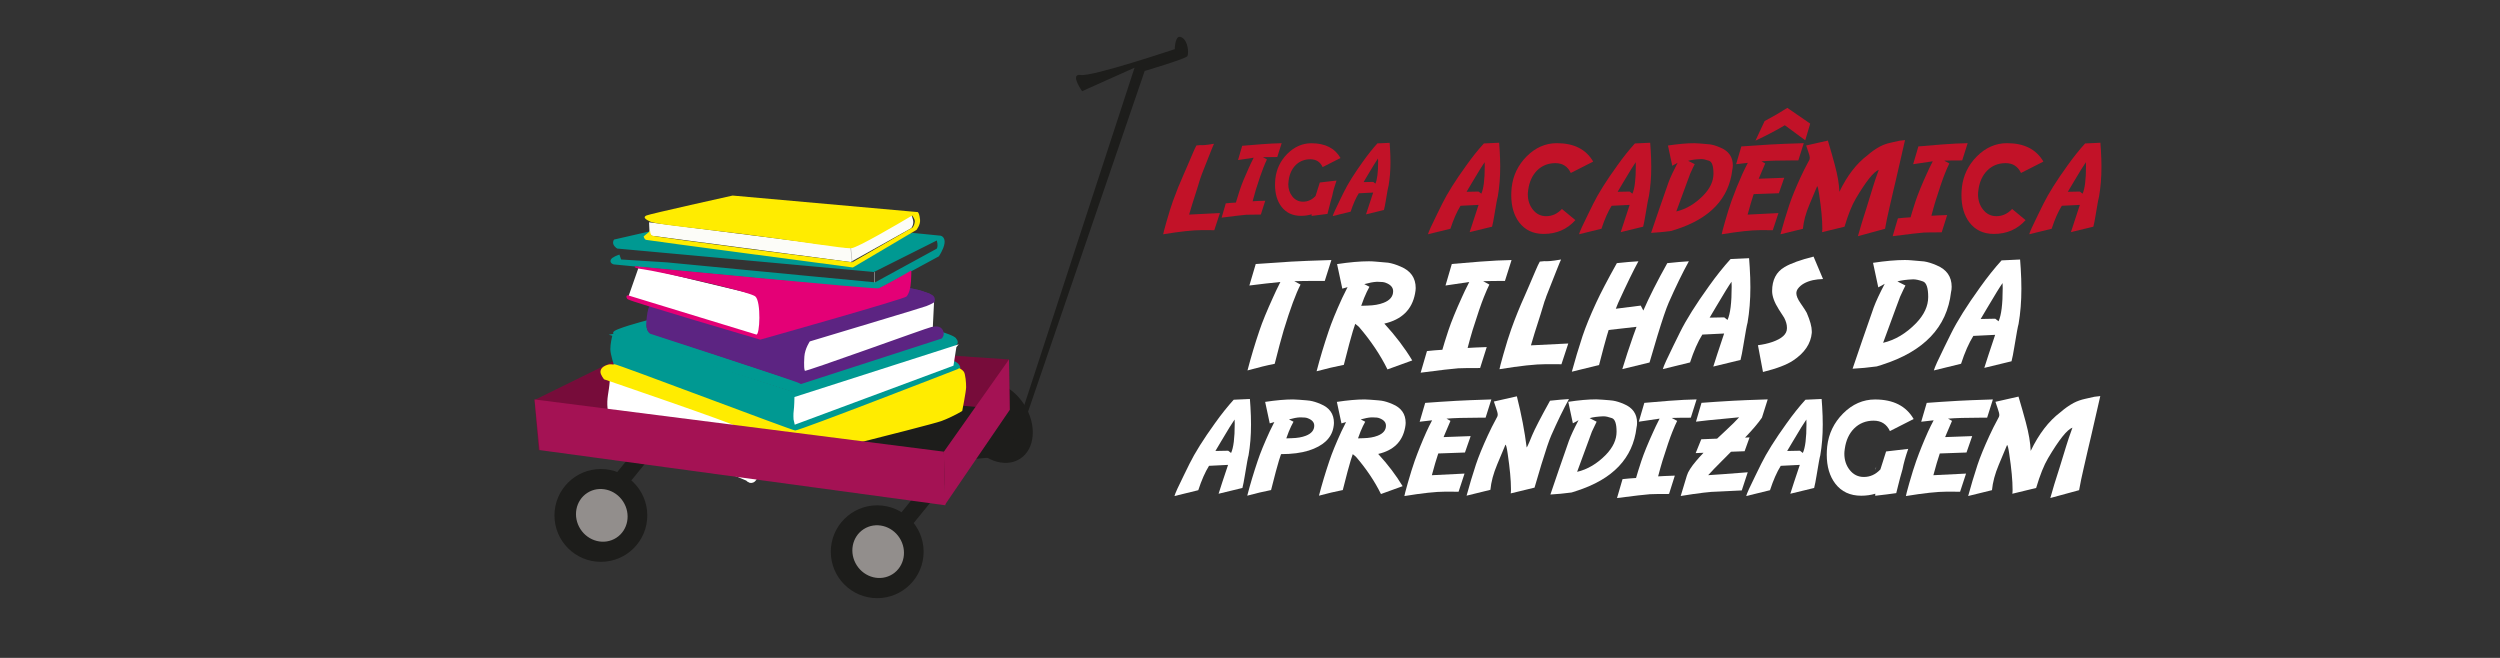 <?xml version="1.0" encoding="UTF-8"?>
<svg id="Camada_1" data-name="Camada 1" xmlns="http://www.w3.org/2000/svg" version="1.1" viewBox="0 0 1077.17 283.46">
  <rect x="0" y="0" width="1077.17" height="283.46" fill="#333333" stroke="none"/>
  <defs>
    <style>
      .cls-1, .cls-2, .cls-3, .cls-4, .cls-5, .cls-6, .cls-7 {
        stroke-miterlimit: 10;
      }

      .cls-1, .cls-8, .cls-7 {
        fill: #fff;
      }

      .cls-1, .cls-7 {
        stroke: #fff;
      }

      .cls-1, .cls-9 {
        stroke-width: 3px;
      }

      .cls-2 {
        fill: #009992;
        stroke: #009992;
      }

      .cls-3 {
        stroke-width: 7px;
      }

      .cls-3, .cls-5 {
        stroke: #1d1d1b;
      }

      .cls-3, .cls-10 {
        fill: #1d1d1b;
      }

      .cls-11 {
        fill: #ffec00;
      }

      .cls-11, .cls-12, .cls-13, .cls-14, .cls-15, .cls-16, .cls-10, .cls-17, .cls-8 {
        stroke-width: 0px;
      }

      .cls-12 {
        fill: #e40076;
      }

      .cls-13, .cls-5 {
        fill: none;
      }

      .cls-14 {
        fill: #a41254;
      }

      .cls-15 {
        fill: #770c3a;
      }

      .cls-4 {
        fill: #5c2482;
        stroke: #5c2482;
      }

      .cls-5 {
        stroke-width: 2px;
      }

      .cls-16 {
        fill: #c21228;
      }

      .cls-17, .cls-6 {
        fill: #fcfcf8;
      }

      .cls-6 {
        stroke: #b7b6b6;
        stroke-width: .25px;
      }

      .cls-9 {
        fill: #928e8c;
        stroke: #928e8c;
        stroke-linecap: round;
        stroke-linejoin: round;
      }
    </style>
  </defs>
  <g>
    <path class="cls-16" d="M517.13,77c-.17.61-.61,2.07-1.33,4.36l-2.12,6.66c-.56,1.84-1,3.32-1.33,4.44,2.96-.17,7.38-.39,13.27-.66l-2.42,7.38c-1.53-.02-2.86-.03-3.98-.03h-1.51c-3.74,0-9.25.6-16.51,1.79v-.08c0-.24.45-1.96,1.35-5.16,1.05-3.73,2-6.75,2.83-9.06,1.4-3.91,2.99-7.85,4.77-11.82.29-.68.83-1.91,1.61-3.7l2.25-5.26c.61-1.45,1.11-2.51,1.51-3.19l1.61-.15c.24.02.49.03.77.03.75,0,1.68-.08,2.78-.23l2.4-.38c-.2.37-.75,1.68-1.63,3.93l-3.6,9.11c-.07.29-.31.96-.71,2.02Z"/>
    <path class="cls-16" d="M532.52,87.24l.71-2.32c.15-.53.49-1.61,1.02-3.24.82-2.45,2.11-5.61,3.88-9.47.43-1,1.11-2.42,2.04-4.26-1.48.24-3.73.57-6.74,1l1.79-6.13c2.14-.19,4.83-.41,8.07-.66,3.39-.26,6.36-.41,8.93-.46l-1.89,5.95c-2.62,0-4.69.03-6.2.08l1.76.97c-.41.78-.92,1.96-1.53,3.52-.78,1.92-1.86,5.08-3.24,9.47-.49,1.62-.96,3.29-1.4,5.03.44-.02,1.2-.06,2.27-.13l3.16-.1-1.89,5.95c-3.18,0-5.26.03-6.23.08-1.57.12-5.12.54-10.67,1.25l1.79-6.15,2.04-.2c.6-.03,1.37-.09,2.32-.15Z"/>
    <path class="cls-16" d="M565.14,92.34c-1.41.44-2.94.66-4.59.66-3.59,0-6.39-1.31-8.4-3.93-1.85-2.42-2.78-5.56-2.78-9.44,0-.82.05-1.7.15-2.65.46-4.13,2.17-7.7,5.13-10.69,3.05-3.05,6.52-4.57,10.41-4.57,5.9,0,10.08,2.12,12.53,6.36l-7.71,3.91c-1.05-2.25-2.82-3.37-5.31-3.37s-4.68.86-6.38,2.58c-1.6,1.65-2.59,3.84-2.96,6.56-.1.63-.15,1.16-.15,1.58,0,2.04.57,3.79,1.71,5.26,1.21,1.53,2.76,2.3,4.65,2.3,2.04,0,3.84-.82,5.39-2.45l1.84-5.82,7.2-.84c-.88,2.5-1.51,4.71-1.86,6.64-.58,1.97-1.01,3.58-1.3,4.82l-.74,2.91c-1.7.26-3.98.54-6.84.87,0-.2,0-.43.03-.66ZM565.14,84.38l-.03.03.36-.89-.26.92-.08-.05Z"/>
    <path class="cls-16" d="M591.66,82.97l-6.2.31c-1.28,2.02-2.44,4.66-3.5,7.91l-7.73,1.91c.22-.85,1.23-3.09,3.01-6.71l1.86-3.78c1.75-3.56,4.51-7.95,8.27-13.17,2.06-2.88,4.09-5.43,6.1-7.66,1.19-.03,2.95-.11,5.28-.23l.18,2.6c.12,1.97.18,3.87.18,5.69,0,3.59-.26,6.93-.79,10.01-.19.53-.6,2.75-1.23,6.66-.26,1.62-.52,2.94-.79,3.96l-7.73,1.89c.54-1.75,1.57-4.88,3.09-9.39ZM593.75,68.25c-.7.99-2.16,3.35-4.39,7.1l-1.84,3.11,4.16-.08.94.74c.78-1.72,1.17-4.87,1.17-9.47,0-.7-.02-1.17-.05-1.4Z"/>
    <path class="cls-16" d="M637.06,88.28l-7.76.38c-1.58,2.54-3.04,5.84-4.36,9.9l-9.67,2.37c.27-1.05,1.53-3.85,3.78-8.37l2.32-4.72c2.2-4.46,5.64-9.95,10.34-16.46,2.57-3.61,5.11-6.8,7.63-9.57,1.48-.05,3.68-.15,6.59-.31l.23,3.27c.15,2.47.23,4.84.23,7.12,0,4.48-.33,8.64-1,12.51-.22.66-.73,3.44-1.53,8.32-.32,2.02-.65,3.68-.97,4.95l-9.67,2.35c.68-2.2,1.97-6.11,3.85-11.74ZM639.69,69.88c-.88,1.23-2.71,4.19-5.49,8.88l-2.3,3.88,5.18-.1,1.17.92c.99-2.14,1.48-6.08,1.48-11.82,0-.87-.02-1.45-.05-1.76Z"/>
    <path class="cls-16" d="M678.79,94.84c-3.56,3.96-8.11,5.95-13.65,5.95-4.49,0-8-1.63-10.52-4.9-2.31-3.03-3.47-6.96-3.47-11.79,0-1.04.06-2.14.18-3.32.58-5.17,2.72-9.63,6.43-13.37,3.79-3.81,8.13-5.72,13.02-5.72,7.38,0,12.61,2.65,15.67,7.94l-9.65,4.9c-1.31-2.82-3.52-4.24-6.64-4.24s-5.84,1.08-7.96,3.24c-2.01,2.06-3.25,4.79-3.73,8.19-.12.78-.18,1.45-.18,1.99,0,2.55.71,4.74,2.14,6.56,1.5,1.92,3.43,2.88,5.79,2.88,2.57,0,4.82-1.04,6.76-3.11l5.79,4.8Z"/>
    <path class="cls-16" d="M702.15,88.28l-7.76.38c-1.58,2.54-3.04,5.84-4.37,9.9l-9.67,2.37c.27-1.05,1.53-3.85,3.78-8.37l2.32-4.72c2.2-4.46,5.64-9.95,10.34-16.46,2.57-3.61,5.11-6.8,7.63-9.57,1.48-.05,3.68-.15,6.59-.31l.23,3.27c.15,2.47.23,4.84.23,7.12,0,4.48-.33,8.64-.99,12.51-.22.66-.73,3.44-1.53,8.32-.32,2.02-.65,3.68-.97,4.95l-9.67,2.35c.68-2.2,1.97-6.11,3.85-11.74ZM704.78,69.88c-.88,1.23-2.71,4.19-5.49,8.88l-2.3,3.88,5.18-.1,1.17.92c.99-2.14,1.48-6.08,1.48-11.82,0-.87-.02-1.45-.05-1.76Z"/>
    <path class="cls-16" d="M721.9,98.93l-1.92.59c-3.03.41-5.89.68-8.58.82.41-1.21,1.53-4.5,3.37-9.88.9-2.67,2.29-6.65,4.16-11.94.8-2.16,2.1-4.95,3.9-8.37-.56.36-1.33.78-2.3,1.28l-1.86-8.73c4.37-.66,8.15-1,11.33-1,.73,0,1.56.04,2.48.13,2.52.19,3.96.31,4.34.38,1.33.2,2.81.66,4.44,1.38,3.57,1.48,5.36,4.02,5.36,7.63,0,.68-.08,1.34-.23,1.97-1.45,12.42-9.61,21.01-24.5,25.75ZM727.26,77.51l-5,13.6c4.24-.99,8.14-3.31,11.71-6.97,2.88-2.99,4.31-6.1,4.31-9.32s-.62-5.1-1.86-5.54c-1.4-.49-2.54-.74-3.42-.74h-.1c-2.35.1-4.2.35-5.56.74l2.86,1.45c-.26.44-.89,1.78-1.91,4.01-.19.54-.53,1.46-1.02,2.76Z"/>
    <path class="cls-16" d="M777.19,61.69l-2.35,7.43h-2.96c-5.5,0-9.8.13-12.91.38l1.61.92c-.26.56-.88,2.03-1.89,4.42-.27.61-.58,1.34-.92,2.17l11-.41-2.32,6.66-10.85.38c-.78,2.31-1.65,5.26-2.6,8.83,2.96-.17,7.38-.39,13.27-.66l-2.43,7.38c-1.53-.02-2.86-.03-3.98-.03h-1.51c-3.74,0-9.25.6-16.51,1.79v-.08c0-.24.45-1.96,1.35-5.16,1.05-3.69,2-6.71,2.83-9.06,1.4-3.9,2.99-7.84,4.77-11.82.68-1.5,1.45-3.05,2.3-4.67-1.8.2-3.49.4-5.05.59l2.25-7.66c3.54-.27,7.77-.55,12.68-.84,2.93-.17,7.67-.36,14.22-.56ZM756.38,60.59c1.53-3.34,2.84-6.14,3.93-8.42,3.61-1.91,6.87-3.8,9.8-5.69l9.85,6.79c-.75,2.45-1.46,4.84-2.14,7.17l-8.8-6.48c-3.37,2.04-7.58,4.25-12.63,6.64Z"/>
    <path class="cls-16" d="M820.81,60.36l-3.75,16.39c-.1.41-.54,2.29-1.33,5.64l-1.71,7.45c-.7,2.94-1.3,5.85-1.81,8.73l-11.69,3.19c.83-3.08,2.12-7.3,3.85-12.66.53-1.6,1.4-4.42,2.6-8.47.56-1.89,1.4-4.37,2.53-7.45-2.16.77-5.46,4.9-9.9,12.4-1.67,2.81-3.28,6.84-4.85,12.1l-9.67,2.35c.07-.36.1-.91.1-1.66,0-3.66-.45-8.51-1.35-14.55-.34-2.38-.64-3.57-.89-3.57l-3.37,8.04c-1.53,3.64-2.45,7.07-2.76,10.29l-9.67,2.37c1.12-4.15,2.39-8.37,3.8-12.66,1.09-3.25,2.7-7.19,4.82-11.82.92-2.04,2.21-4.6,3.88-7.68.1-.31.15-.55.15-.74,0-.56-.22-1.45-.66-2.65-.54-1.57-.85-2.47-.92-2.71l9.37-2.12c1.12,3.76,2.11,7.23,2.96,10.41,1.23,4.54,1.89,8.43,1.99,11.66,3.3-6.87,7.31-12.1,12.02-15.67,1.77-1.55,3.58-2.82,5.44-3.83,1.41-.73,2.93-1.28,4.54-1.63,2.11-.49,3.4-.78,3.85-.87.88-.14,1.69-.23,2.42-.28Z"/>
    <path class="cls-16" d="M823.2,93.62l.87-2.91c.2-.66.64-2.02,1.3-4.06,1.02-3.06,2.63-7,4.82-11.82.54-1.26,1.4-3.04,2.58-5.33-1.85.31-4.67.72-8.45,1.25l2.25-7.66c2.67-.24,6.03-.52,10.08-.84,4.24-.32,7.95-.51,11.15-.56l-2.35,7.43c-3.27,0-5.85.03-7.76.1l2.22,1.2c-.51.99-1.16,2.46-1.94,4.42-.97,2.4-2.31,6.34-4.03,11.82-.61,2.02-1.2,4.13-1.76,6.3.54-.03,1.49-.09,2.83-.15l3.96-.15-2.35,7.45c-3.98,0-6.58.03-7.78.1-1.96.14-6.41.66-13.35,1.56l2.25-7.68,2.55-.26c.73-.05,1.7-.12,2.91-.2Z"/>
    <path class="cls-16" d="M872.77,94.84c-3.56,3.96-8.11,5.95-13.65,5.95-4.49,0-8-1.63-10.52-4.9-2.31-3.03-3.47-6.96-3.47-11.79,0-1.04.06-2.14.18-3.32.58-5.17,2.72-9.63,6.43-13.37,3.79-3.81,8.13-5.72,13.02-5.72,7.38,0,12.61,2.65,15.67,7.94l-9.65,4.9c-1.31-2.82-3.52-4.24-6.64-4.24s-5.84,1.08-7.96,3.24c-2.01,2.06-3.25,4.79-3.73,8.19-.12.78-.18,1.45-.18,1.99,0,2.55.71,4.74,2.14,6.56,1.5,1.92,3.43,2.88,5.79,2.88,2.57,0,4.82-1.04,6.76-3.11l5.79,4.8Z"/>
    <path class="cls-16" d="M896.13,88.28l-7.76.38c-1.58,2.54-3.04,5.84-4.37,9.9l-9.67,2.37c.27-1.05,1.53-3.85,3.78-8.37l2.32-4.72c2.2-4.46,5.64-9.95,10.34-16.46,2.57-3.61,5.11-6.8,7.63-9.57,1.48-.05,3.68-.15,6.59-.31l.23,3.27c.15,2.47.23,4.84.23,7.12,0,4.48-.33,8.64-.99,12.51-.22.66-.73,3.44-1.53,8.32-.32,2.02-.65,3.68-.97,4.95l-9.67,2.35c.68-2.2,1.97-6.11,3.85-11.74ZM898.75,69.88c-.88,1.23-2.71,4.19-5.49,8.88l-2.3,3.88,5.18-.1,1.17.92c.99-2.14,1.48-6.08,1.48-11.82,0-.87-.02-1.45-.05-1.76Z"/>
    <path class="cls-8" d="M573.65,112.04l-2.85,9h-3.71c-3.63,0-6.78.04-9.44.12l2.72,1.45c-2,3.8-4.42,10.35-7.27,19.68-1.05,3.55-2.34,8.36-3.87,14.45l-.34.09c-2.76.52-6.56,1.44-11.39,2.78,1.51-5.77,3.24-11.55,5.2-17.32,1.2-3.59,3.16-8.36,5.88-14.32.64-1.48,1.67-3.64,3.09-6.47-3.9.37-8.35.88-13.36,1.52l2.75-9.28c4.48-.33,9.59-.67,15.34-1.02,3.53-.21,9.27-.43,17.23-.68Z"/>
    <path class="cls-8" d="M609.7,126.5c-1.3,6.89-5.71,11.2-13.24,12.93,4.83,5.26,8.84,10.55,12.03,15.87l-10.67,3.87c-3.07-6.25-7.18-12.36-12.31-18.35l-1.58-1.3-1.05,3.22c-.72,2.31-2.01,7.14-3.87,14.48l-.34.06c-3.3.64-7.1,1.54-11.39,2.69,1.44-5.57,3.17-11.31,5.17-17.23,1.24-3.73,3.19-8.51,5.85-14.32.54-1.15,1.31-2.72,2.32-4.7-.87.27-1.62.48-2.26.65l-2.26-10.58c5.3-.8,9.88-1.21,13.74-1.21.89,0,1.89.05,3,.15,3.05.23,4.81.38,5.26.46,1.61.25,3.4.8,5.38,1.67,4.33,1.79,6.5,4.88,6.5,9.25,0,.62-.09,1.41-.28,2.38ZM600.26,125.48c0-1.65-1.1-2.88-3.31-3.68-.64-.25-1.68-.37-3.12-.37h-.8c-1.28.06-3.01.39-5.2.99l2.23,1.14c-.74,1.3-1.52,2.92-2.32,4.86-.06.14-.47,1.26-1.24,3.34l2.66-.09c2.76-.06,5.09-.46,6.99-1.21,2.74-1.07,4.11-2.73,4.11-4.98Z"/>
    <path class="cls-8" d="M621.46,150.74l1.05-3.53c.25-.8.77-2.44,1.58-4.92,1.24-3.71,3.19-8.49,5.85-14.32.66-1.53,1.7-3.68,3.12-6.47-2.25.37-5.66.88-10.24,1.52l2.72-9.28c3.24-.29,7.31-.63,12.22-1.02,5.14-.39,9.64-.62,13.52-.68l-2.85,9c-3.96,0-7.1.04-9.4.12l2.69,1.45c-.62,1.2-1.4,2.98-2.35,5.35-1.18,2.91-2.81,7.68-4.89,14.32-.74,2.45-1.45,5-2.13,7.64.66-.04,1.8-.1,3.43-.19l4.8-.19-2.85,9.03c-4.83,0-7.97.04-9.44.12-2.37.17-7.77.79-16.18,1.89l2.72-9.31,3.09-.31c.89-.06,2.06-.14,3.53-.25Z"/>
    <path class="cls-8" d="M665.42,130.06c-.21.74-.74,2.51-1.61,5.29l-2.57,8.07c-.68,2.23-1.22,4.02-1.61,5.38,3.59-.21,8.95-.47,16.09-.8l-2.94,8.94c-1.86-.02-3.47-.03-4.83-.03h-1.83c-4.54,0-11.21.72-20.02,2.17v-.09c0-.29.55-2.37,1.64-6.25,1.28-4.52,2.42-8.18,3.43-10.98,1.69-4.74,3.62-9.52,5.79-14.32.35-.82,1-2.32,1.95-4.49l2.72-6.37c.74-1.75,1.35-3.04,1.83-3.87l1.95-.19c.29.02.6.03.93.03.91,0,2.03-.09,3.37-.28l2.91-.46c-.25.45-.91,2.04-1.98,4.76l-4.36,11.04c-.08.35-.37,1.17-.87,2.44Z"/>
    <path class="cls-8" d="M727.68,112.57c-2.76,5.01-5.67,10.98-8.72,17.91-1.09,2.5-2.71,7.27-4.86,14.32-.58,1.9-1.7,5.69-3.37,11.39l-11.73,2.85c1.44-4.74,3-9.49,4.67-14.23.14-.43.63-1.76,1.45-3.99l-12,1.36-.8,2.63c-.64,2.15-1.75,6.3-3.34,12.47l-11.73,2.88c1.34-4.95,2.88-10.06,4.61-15.35,1.34-4,3.29-8.78,5.85-14.32,1.96-4.25,4.94-9.95,8.94-17.11l1.18-.12c2.35-.27,5.05-.49,8.11-.68-2.17,3.94-5.07,9.91-8.72,17.91-.08.19-.42,1.03-1.02,2.54l10.74-1.36,1.11,2.13c2.54-5.84,5.98-12.64,10.33-20.42l1.27-.12c2.33-.27,5.01-.49,8.04-.68Z"/>
    <path class="cls-8" d="M742.88,143.7l-9.4.46c-1.92,3.07-3.68,7.07-5.29,12l-11.73,2.88c.33-1.28,1.86-4.66,4.58-10.15l2.82-5.72c2.66-5.4,6.84-12.05,12.53-19.95,3.11-4.37,6.2-8.24,9.25-11.6,1.79-.06,4.46-.19,7.98-.37l.28,3.96c.19,2.99.28,5.87.28,8.63,0,5.42-.4,10.48-1.21,15.16-.27.8-.89,4.17-1.86,10.09-.39,2.45-.78,4.45-1.18,6l-11.73,2.85c.82-2.66,2.38-7.4,4.67-14.23ZM746.06,121.39c-1.07,1.48-3.29,5.07-6.65,10.77l-2.78,4.7,6.28-.12,1.42,1.11c1.2-2.6,1.79-7.37,1.79-14.32,0-1.05-.02-1.76-.06-2.13Z"/>
    <path class="cls-8" d="M785.5,120.22c-1.69.06-3.14.23-4.36.49-3.05.7-5.22,1.94-6.5,3.71-.43.62-.65,1.26-.65,1.92,0,1.13.59,2.55,1.76,4.24,1.57,2.27,2.48,3.67,2.72,4.21,1.44,3.36,2.17,5.99,2.17,7.89v.74c-.43,4.68-3.11,8.65-8.04,11.91-2.7,1.82-7.03,3.47-12.99,4.95l-2.17-11.54c2.25-.29,4.28-.74,6.09-1.36,4.27-1.46,6.4-3.42,6.4-5.88v-.4c0-1.24-.39-2.63-1.18-4.18-.43-.64-1.2-1.83-2.29-3.56-1.94-3.05-2.91-5.7-2.91-7.95,0-4.81,1.79-8.26,5.38-10.36,2.76-1.61,6.92-3.1,12.47-4.49l4.08,9.65Z"/>
    <path class="cls-8" d="M810.94,157.17l-2.32.71c-3.67.5-7.14.83-10.4.99.5-1.46,1.86-5.46,4.08-11.97,1.09-3.24,2.77-8.06,5.04-14.48.97-2.62,2.55-6,4.73-10.15-.68.43-1.61.95-2.78,1.55l-2.26-10.58c5.3-.8,9.88-1.21,13.74-1.21.89,0,1.89.05,3,.15,3.05.23,4.81.38,5.26.46,1.61.25,3.4.8,5.38,1.67,4.33,1.79,6.5,4.88,6.5,9.25,0,.83-.09,1.62-.28,2.38-1.75,15.06-11.65,25.46-29.7,31.22ZM817.43,131.22l-6.06,16.49c5.14-1.2,9.87-4.01,14.2-8.45,3.49-3.63,5.23-7.39,5.23-11.29s-.75-6.18-2.26-6.71c-1.69-.6-3.07-.9-4.15-.9h-.12c-2.85.12-5.09.42-6.74.9l3.47,1.76c-.31.54-1.08,2.16-2.32,4.86-.23.66-.64,1.77-1.24,3.34Z"/>
    <path class="cls-8" d="M859.66,144.27l-9.41.46c-1.92,3.07-3.68,7.07-5.29,12l-11.73,2.88c.33-1.28,1.86-4.66,4.58-10.15l2.82-5.72c2.66-5.4,6.84-12.05,12.53-19.95,3.11-4.37,6.2-8.24,9.25-11.6,1.79-.06,4.45-.19,7.98-.37l.28,3.96c.19,2.99.28,5.87.28,8.63,0,5.42-.4,10.48-1.21,15.16-.27.8-.89,4.17-1.86,10.09-.39,2.45-.78,4.46-1.18,6l-11.73,2.85c.82-2.66,2.38-7.4,4.67-14.23ZM862.84,121.97c-1.07,1.49-3.29,5.07-6.65,10.77l-2.78,4.7,6.28-.12,1.42,1.11c1.2-2.6,1.79-7.37,1.79-14.32,0-1.05-.02-1.76-.06-2.13Z"/>
    <path class="cls-8" d="M529.16,200.3l-8.23.41c-1.68,2.69-3.22,6.19-4.63,10.5l-10.26,2.52c.29-1.12,1.62-4.08,4.01-8.88l2.46-5.01c2.33-4.73,5.98-10.55,10.96-17.46,2.72-3.83,5.42-7.21,8.09-10.15,1.57-.05,3.9-.16,6.98-.32l.24,3.46c.16,2.62.24,5.13.24,7.55,0,4.75-.35,9.17-1.06,13.26-.24.7-.78,3.65-1.62,8.82-.34,2.15-.69,3.9-1.03,5.25l-10.26,2.49c.72-2.33,2.08-6.48,4.09-12.45ZM531.94,180.78c-.94,1.3-2.88,4.44-5.82,9.42l-2.44,4.11,5.5-.11,1.25.97c1.05-2.27,1.57-6.45,1.57-12.53,0-.92-.02-1.54-.05-1.87Z"/>
    <path class="cls-8" d="M551.96,195.67l-.92,2.82c-.63,2.02-1.76,6.24-3.38,12.67l-.3.05c-2.89.56-6.21,1.35-9.96,2.36,1.26-4.87,2.77-9.9,4.52-15.08,1.08-3.27,2.79-7.44,5.12-12.53.47-1.01,1.15-2.38,2.03-4.11-.76.24-1.42.42-1.98.57l-1.98-9.26c4.64-.7,8.64-1.06,12.02-1.06.78,0,1.65.05,2.63.14,2.67.2,4.2.33,4.6.41,1.41.22,2.98.7,4.71,1.46,3.79,1.57,5.68,4.27,5.68,8.09,0,.56-.08,1.25-.24,2.08-.88,4.58-4.42,7.87-10.61,9.85-3.3,1.03-7.28,1.54-11.94,1.54ZM566.26,183.38c0-1.44-.97-2.52-2.9-3.22-.56-.22-1.47-.32-2.73-.32h-.7c-1.12.05-2.64.34-4.55.87l1.95,1c-.65,1.14-1.33,2.55-2.03,4.25-.05.13-.42,1.1-1.08,2.92l2.33-.08c2.42-.05,4.46-.41,6.12-1.06,2.4-.94,3.6-2.39,3.6-4.36Z"/>
    <path class="cls-8" d="M605.41,184.27c-1.14,6.03-5,9.8-11.59,11.32,4.22,4.6,7.73,9.23,10.53,13.89l-9.34,3.38c-2.69-5.47-6.28-10.82-10.77-16.05l-1.38-1.14-.92,2.82c-.63,2.02-1.76,6.24-3.38,12.67l-.3.05c-2.89.56-6.21,1.35-9.96,2.36,1.26-4.87,2.77-9.9,4.52-15.08,1.08-3.27,2.79-7.44,5.12-12.53.47-1.01,1.15-2.38,2.03-4.11-.76.24-1.42.42-1.98.57l-1.98-9.26c4.64-.7,8.64-1.06,12.02-1.06.78,0,1.65.05,2.63.14,2.67.2,4.2.33,4.6.41,1.41.22,2.98.7,4.71,1.46,3.79,1.57,5.68,4.27,5.68,8.09,0,.54-.08,1.24-.24,2.08ZM597.16,183.38c0-1.44-.97-2.52-2.9-3.22-.56-.22-1.47-.32-2.73-.32h-.7c-1.12.05-2.64.34-4.55.87l1.95,1c-.65,1.14-1.33,2.55-2.03,4.25-.05.13-.42,1.1-1.08,2.92l2.33-.08c2.42-.05,4.46-.41,6.12-1.06,2.4-.94,3.6-2.39,3.6-4.36Z"/>
    <path class="cls-8" d="M642.58,172.09l-2.49,7.88h-3.14c-5.83,0-10.4.14-13.7.41l1.71.97c-.27.6-.94,2.16-2,4.68-.29.65-.61,1.42-.97,2.3l11.67-.43-2.46,7.07-11.5.41c-.83,2.45-1.75,5.58-2.76,9.37,3.14-.18,7.83-.41,14.08-.7l-2.57,7.82c-1.62-.02-3.03-.03-4.22-.03h-1.6c-3.97,0-9.81.63-17.51,1.89v-.08c0-.25.48-2.08,1.43-5.47,1.12-3.92,2.12-7.12,3-9.61,1.48-4.13,3.17-8.31,5.06-12.53.72-1.59,1.53-3.24,2.44-4.95-1.91.22-3.7.42-5.36.62l2.38-8.12c3.75-.29,8.24-.59,13.45-.89,3.1-.18,8.13-.38,15.08-.6Z"/>
    <path class="cls-8" d="M643.64,173.01l9.93-2.25c1.97,7.83,3.37,15.17,4.22,22.01.13,0,.54-.84,1.25-2.52l1.08-2.63c1.16-2.76,3.74-7.75,7.74-14.97l1.11-.11c2.04-.23,4.39-.43,7.04-.6-2.42,4.39-4.96,9.61-7.63,15.67-.96,2.18-2.37,6.36-4.25,12.53-.51,1.66-1.49,4.98-2.95,9.96l-10.26,2.49c.07-.38.11-.97.11-1.76,0-3.88-.48-9.02-1.43-15.43-.36-2.53-.68-3.79-.95-3.79l-3.57,8.53c-1.62,3.86-2.6,7.5-2.92,10.91l-10.26,2.52c1.19-4.4,2.54-8.88,4.03-13.43,1.15-3.45,2.86-7.62,5.12-12.53.97-2.17,2.35-4.88,4.11-8.15.11-.32.16-.59.16-.79,0-.6-.24-1.53-.7-2.82-.58-1.66-.9-2.62-.97-2.87Z"/>
    <path class="cls-8" d="M679.15,211.58l-2.03.62c-3.21.43-6.24.72-9.1.87.43-1.28,1.62-4.77,3.57-10.48.96-2.83,2.43-7.06,4.41-12.67.85-2.29,2.23-5.25,4.14-8.88-.6.38-1.41.83-2.44,1.35l-1.98-9.26c4.64-.7,8.64-1.06,12.02-1.06.78,0,1.65.05,2.63.14,2.67.2,4.2.33,4.6.41,1.41.22,2.98.7,4.71,1.46,3.79,1.57,5.68,4.27,5.68,8.09,0,.72-.08,1.42-.24,2.08-1.53,13.17-10.2,22.28-25.99,27.31ZM684.84,188.87l-5.31,14.43c4.49-1.05,8.64-3.51,12.43-7.39,3.05-3.18,4.57-6.47,4.57-9.88s-.66-5.4-1.98-5.87c-1.48-.52-2.69-.79-3.63-.79h-.11c-2.49.11-4.46.37-5.9.79l3.03,1.54c-.27.47-.95,1.89-2.03,4.25-.2.58-.56,1.55-1.08,2.92Z"/>
    <path class="cls-8" d="M704.92,205.95l.92-3.09c.22-.7.68-2.14,1.38-4.3,1.08-3.25,2.79-7.43,5.12-12.53.58-1.33,1.49-3.22,2.73-5.66-1.97.32-4.95.77-8.96,1.33l2.38-8.12c2.83-.25,6.4-.55,10.69-.89,4.49-.34,8.44-.54,11.83-.6l-2.49,7.88c-3.47,0-6.21.04-8.23.11l2.35,1.27c-.54,1.05-1.23,2.61-2.06,4.68-1.03,2.54-2.45,6.72-4.28,12.53-.65,2.15-1.27,4.38-1.87,6.69.58-.04,1.58-.09,3-.16l4.2-.16-2.49,7.9c-4.22,0-6.98.04-8.26.11-2.08.14-6.79.7-14.16,1.65l2.38-8.15,2.71-.27c.77-.05,1.8-.13,3.09-.22Z"/>
    <path class="cls-8" d="M739.83,189.01c.97-.92,2.13-2,3.47-3.25,2.73-2.53,4.74-4.51,6.04-5.96-.83.07-2.97.28-6.42.62l-6.82.65c-1.16.13-2.94.33-5.36.62l2.38-8.12c3.75-.29,8.24-.59,13.45-.89,3.1-.18,8.13-.38,15.08-.6l-2.49,7.88c-1.55,2.27-3.98,5.13-7.28,8.58l1.95-.08-2.14,5.96-5.85.22-4.17,4.2c-2.24,2.22-4.13,4.19-5.68,5.9,3.14-.18,8.82-.6,17.05-1.25l-2.57,7.82c-2.71.16-6.18.33-10.42.51-2.89,0-8.18.63-15.89,1.89.47-1.5.94-3.05,1.41-4.66l1.25-4.14c.47-1.62,1.84-3.77,4.11-6.44.79-.96,1.81-2.08,3.06-3.38l-3.38.14,2.41-5.96,6.82-.27Z"/>
    <path class="cls-8" d="M775.5,200.3l-8.23.41c-1.68,2.69-3.22,6.19-4.63,10.5l-10.26,2.52c.29-1.12,1.62-4.08,4.01-8.88l2.46-5.01c2.33-4.73,5.98-10.55,10.96-17.46,2.73-3.83,5.42-7.21,8.09-10.15,1.57-.05,3.9-.16,6.98-.32l.24,3.46c.16,2.62.24,5.13.24,7.55,0,4.75-.35,9.17-1.06,13.26-.24.7-.78,3.65-1.62,8.82-.34,2.15-.69,3.9-1.03,5.25l-10.26,2.49c.72-2.33,2.08-6.48,4.09-12.45ZM778.29,180.78c-.94,1.3-2.88,4.44-5.82,9.42l-2.44,4.11,5.5-.11,1.25.97c1.05-2.27,1.57-6.45,1.57-12.53,0-.92-.02-1.54-.05-1.87Z"/>
    <path class="cls-8" d="M808.01,212.72c-1.89.58-3.92.87-6.09.87-4.76,0-8.48-1.73-11.15-5.2-2.45-3.21-3.68-7.38-3.68-12.51,0-1.1.06-2.27.19-3.52.61-5.49,2.89-10.21,6.82-14.18,4.02-4.04,8.63-6.06,13.81-6.06,7.83,0,13.37,2.81,16.62,8.42l-10.23,5.2c-1.39-3-3.74-4.49-7.04-4.49s-6.19,1.15-8.45,3.44c-2.13,2.18-3.45,5.08-3.95,8.69-.13.83-.19,1.53-.19,2.11,0,2.71.76,5.03,2.27,6.96,1.59,2.04,3.64,3.06,6.14,3.06,2.71,0,5.08-1.08,7.12-3.25l2.46-7.74,9.53-1.11c-1.16,3.32-1.98,6.25-2.46,8.8-.76,2.62-1.34,4.75-1.73,6.39l-.97,3.87c-2.26.34-5.28.72-9.07,1.14,0-.25.02-.54.05-.87ZM808.01,202.16l-.03.03.46-1.19c-.13.42-.24.82-.35,1.22l-.08-.05Z"/>
    <path class="cls-8" d="M858.68,172.09l-2.49,7.88h-3.14c-5.83,0-10.4.14-13.7.41l1.71.97c-.27.6-.94,2.16-2,4.68-.29.65-.61,1.42-.97,2.3l11.67-.43-2.46,7.07-11.51.41c-.83,2.45-1.75,5.58-2.76,9.37,3.14-.18,7.83-.41,14.08-.7l-2.57,7.82c-1.62-.02-3.03-.03-4.22-.03h-1.6c-3.97,0-9.81.63-17.51,1.89v-.08c0-.25.48-2.08,1.43-5.47,1.12-3.92,2.12-7.12,3.01-9.61,1.48-4.13,3.17-8.31,5.06-12.53.72-1.59,1.53-3.24,2.44-4.95-1.91.22-3.7.42-5.36.62l2.38-8.12c3.75-.29,8.24-.59,13.45-.89,3.1-.18,8.13-.38,15.08-.6Z"/>
    <path class="cls-8" d="M904.94,170.68l-3.98,17.38c-.11.43-.58,2.43-1.41,5.98l-1.81,7.9c-.74,3.12-1.38,6.21-1.92,9.26l-12.4,3.38c.88-3.27,2.25-7.74,4.09-13.43.56-1.7,1.48-4.69,2.76-8.99.6-2,1.49-4.64,2.68-7.9-2.29.81-5.79,5.2-10.5,13.16-1.77,2.98-3.48,7.25-5.14,12.83l-10.26,2.49c.07-.38.11-.97.11-1.76,0-3.88-.48-9.02-1.44-15.43-.36-2.53-.68-3.79-.95-3.79l-3.57,8.53c-1.62,3.86-2.6,7.5-2.92,10.91l-10.26,2.52c1.19-4.4,2.54-8.88,4.03-13.43,1.15-3.45,2.86-7.62,5.12-12.53.97-2.17,2.35-4.88,4.11-8.15.11-.32.16-.59.16-.79,0-.6-.24-1.53-.7-2.82-.58-1.66-.9-2.62-.97-2.87l9.94-2.25c1.19,3.99,2.24,7.67,3.14,11.04,1.3,4.82,2,8.94,2.11,12.37,3.5-7.29,7.75-12.83,12.75-16.62,1.88-1.64,3.8-3,5.77-4.06,1.5-.78,3.1-1.35,4.82-1.73,2.24-.52,3.6-.83,4.09-.92.94-.14,1.79-.24,2.57-.3Z"/>
  </g>
  <path class="cls-13" d="M350.09,244.04"/>
  <path class="cls-2" d="M392.67,100.79l12.53,1.26s1.61.34,1.26,2.76-2.3,5.27-2.3,5.27l-26.32,14.25-113.33-10.9s-1.26-.34-.92-1.26,2.99-1.84,2.99-1.84l.69,1.95,20,1.26,59.77,5.75,30.11,2.87,26.32-14.37s1.26-.23.92-2.99-.8-1.72-.8-1.72l-27.12,13.6-109.99-10.04s-.23.34-1.26-.8-.34-2.18-.34-2.18l15.4-3.53s-1.88.48-2.99,1.18c-.66.42-.14.92.33,1.43.08.08.47.19,1.14.33,10.69,2.21,90.82,11.16,90.82,11.16l23.1-13.45Z"/>
  <ellipse class="cls-10" cx="429.35" cy="181.91" rx="14.16" ry="18.75" transform="translate(-30.11 261.43) rotate(-32.78)"/>
  <line class="cls-3" x1="304.21" y1="161.9" x2="261.17" y2="214.81"/>
  <polygon class="cls-10" points="417.35 176.47 419.46 177 406.81 195.99 232.45 193.58 270.26 164.38 417.35 176.47"/>
  <polygon class="cls-15" points="434.74 154.88 286.39 144.77 230.3 172.35 232.14 194.11 288.54 163.46 435.04 176.64 434.74 154.88"/>
  <circle class="cls-10" cx="377.96" cy="237.73" r="20"/>
  <circle class="cls-10" cx="258.9" cy="222.08" r="20"/>
  <path class="cls-10" d="M506.18,21.16s-35.52,11.93-40.49,11.15.55,6.98.55,6.98l22.6-10.12-53.2,162.83-19.45,3.26-2.53,3.09,22.88-2.2,56.67-165.58s17.83-5.25,18.41-6.4.45-6.48-2.48-8.07-2.97,5.06-2.97,5.06Z"/>
  <line class="cls-3" x1="426.96" y1="178.91" x2="383.92" y2="231.82"/>
  <path class="cls-5" d="M295.51,113.1"/>
  <polygon class="cls-14" points="434.74 154.88 435.04 176.64 407.09 217.6 406.69 194.61 434.74 154.88"/>
  <path class="cls-1" d="M264.24,164.07c-.42,5.71-1.43,7.34-.95,12.04.19,1.8.21,3.31-.24,4.05-1.63,2.68,0,2.61,0,2.61,4.25,5.57,39.11,14.07,59.4,23.06,0,0,2.74,4.14,3.74-6.78,1-10.92-4.78-13.52-4.78-13.52,0,0-56.77-27.17-57.18-21.46Z"/>
  <path class="cls-17" d="M279.65,95.77l.23,4.94.81.86,85.82,11.32,26.1-14.56s1.33-1.61.77-3.66-.93-2.28-.93-2.28l-25.9,14.41-86.9-11.03Z"/>
  <line class="cls-6" x1="366.54" y1="106.69" x2="367.19" y2="113.16"/>
  <path class="cls-11" d="M395.49,91.39l-79.84-7.13s-35.88,7.97-37.11,8.58c-1.24.61-1.18,1.32,1.55,2.61s20.32,2.87,41.61,5.58c22.18,2.82,41.95,6.2,45.2,5.9,2.62-.25,19.64-10.21,26.11-14.05,0,0-.02-.02-.02-.02l2.52-1.46ZM396.42,94.63c-.23-2.18-.61-2.84-.93-3.23,0,0-.95.57-2.49,1.49.12.13,1.29,1.43,1.16,2.72-.14,1.36-.89,2.38-.89,2.38l-26.08,15.02s-85.47-10.9-86.29-11.49c-.81-.59-.77-1.99-.77-1.99l-2.78,2.3s.14,1.26,1.08,1.53,89.03,11.89,89.03,11.89l27.41-16.18s1.78-2.24,1.55-4.43Z"/>
  <path class="cls-4" d="M341.53,142.2c1.15-1.15,48.62-14.02,48.62-14.02l1.96-3.56s10.25,2.3,8.53,2.99-53.96,17.51-53.96,17.51c0,0-6.3-1.76-5.15-2.91Z"/>
  <path class="cls-2" d="M405.85,143.54s5.52,1.69,5.67,2.61-64.21,24.37-68.65,22.68c-4.44-1.69-77.24-24.21-78.16-25.29s13.64-4.9,13.64-4.9c0,0-.61,2.15.15,3.68s2.15,1.84,2.15,1.84l64.82,21.45s59.46-20.08,60.23-20.69.15-1.38.15-1.38Z"/>
  <path class="cls-2" d="M410.08,155.76s2.74.65,3.2,2.61-70.58,29-70.58,29c0,0-3.2-2.93-2.9-8.64.3-5.7,2.44-8.47,2.44-8.47l69.21-24.11s1.98,1.47-.61,2.77-64.49,22.16-66.92,23.3-1.98,12.06-.91,10.92,67.08-27.37,67.08-27.37Z"/>
  <path class="cls-2" d="M264.42,144.35c-.4,1.44-.94,4.02-.94,6.11s1.72,7.39,1.72,7.39l31.15,12.56,47.01,16.7s-2.97-3.7-2.97-8.36,2.81-9,2.81-9l-78.79-25.4Z"/>
  <path class="cls-7" d="M401.94,130.36l-.54,11.03-54.79,18.93s-1.69-3.91-1.23-7.74c.46-3.83,3.22-5.9,3.22-5.9l53.33-16.32Z"/>
  <path class="cls-7" d="M275.59,115.51l-4.46,12.73,55.4,17.24s.86-2.94.86-9.42c0-6.48-1.15-8.4-1.15-8.4l-50.65-12.15Z"/>
  <line class="cls-6" x1="376.85" y1="117.26" x2="376.9" y2="121.74"/>
  <ellipse class="cls-9" cx="259.29" cy="222.04" rx="9.45" ry="10.02" transform="translate(-78.92 175.75) rotate(-32.78)"/>
  <ellipse class="cls-9" cx="378.37" cy="237.67" rx="9.45" ry="10.02" transform="translate(-68.42 242.71) rotate(-32.78)"/>
  <path class="cls-4" d="M391.98,124.77s6.44.71,6.87,2.23-51.77,18.07-51.77,18.07c0,0-2.61,1.69-3.14,10.88-.54,9.19,1.3,8.96,1.3,8.96l60.21-19.48s1.22-1.13.38-2.87-2.66-1.48-4.43-1.17-54.1,19.39-54.79,18.93-.77-2.99-.54-6.67c.23-3.68,2.53-6.97,2.53-6.97,16.72-5.07,48.12-14.41,50.34-15.25,2.22-.84,3.63-1.76,3.2-1.59s.71-.48-.21-1.86-9.96-3.22-9.96-3.22Z"/>
  <path class="cls-4" d="M280.2,132.28s-.7.92-1.16,5.52c-.46,4.6,1.28,5.52,1.28,5.52,0,0,61.84,20.04,64.2,21.3,2.36,1.26-1.82-6.59-.53-11.3,1.22-4.47,4.07-7.51,3.25-8.62s-6.84-2.53-6.84-2.53l-12.64,3.91-47.55-13.79Z"/>
  <path class="cls-12" d="M392.36,116.61c-.46.55-12.41,7.06-13.72,7.61s-104.03-9.41-104.57-9.49-2.07.66,3.24,1.33c5.3.68,45.62,9.41,48.16,11.69,2.54,2.27,1.93,16.86.39,16.39s-54.48-16.63-55.17-16.86-1.23.71-.23,1.65,57.1,17.41,57.1,17.41c0,0,62.04-17.46,63.03-18.59.99-1.12,1.77-3.45,1.93-6.59s.31-5.1-.15-4.55Z"/>
  <path class="cls-7" d="M411.6,149.37l-1.23,7.82-67.58,25.13-.38-1.69s-.15-2.15.08-3.68.31-5.52.31-5.52l68.81-22.07Z"/>
  <path class="cls-11" d="M415.35,160.28c.59.94.96,4.69.92,6.6s-1.68,10.2-1.68,10.2c0,0-3.98,2.49-9.02,4.35s-84.39,21.57-84.39,21.57l-64.9-17.37c-.69-.93-1.99-1.65-1.38-2.7s3.06-2.25,4.13-1.2,64.06,18.34,63.83,14.29.15-9.41-3.63-11.59c-3.78-2.17-58.98-21-58.98-21,0,0-1.53-1.95-1.53-3.15s.75-2.29,2.75-3,2.09.03,3.3-.35c.77-.24,76.16,28.4,77.84,28.55,1.68.15,70.31-26.55,70.31-26.55.13-.77,1.83.41,2.43,1.35Z"/>
  <g id="Camada_3" data-name="Camada 3">
    <polygon class="cls-14" points="406.69 194.61 407.31 217.71 232.47 193.92 230.32 172.12 406.69 194.61"/>
  </g>
  <rect class="cls-13" x="174.86" y="-56.45" width="355.84" height="356.53" transform="translate(705.57 243.63) rotate(-180)"/>
  <rect class="cls-13" x="54.58" y="-4.89" width="972.14" height="253.57"/>
</svg>
